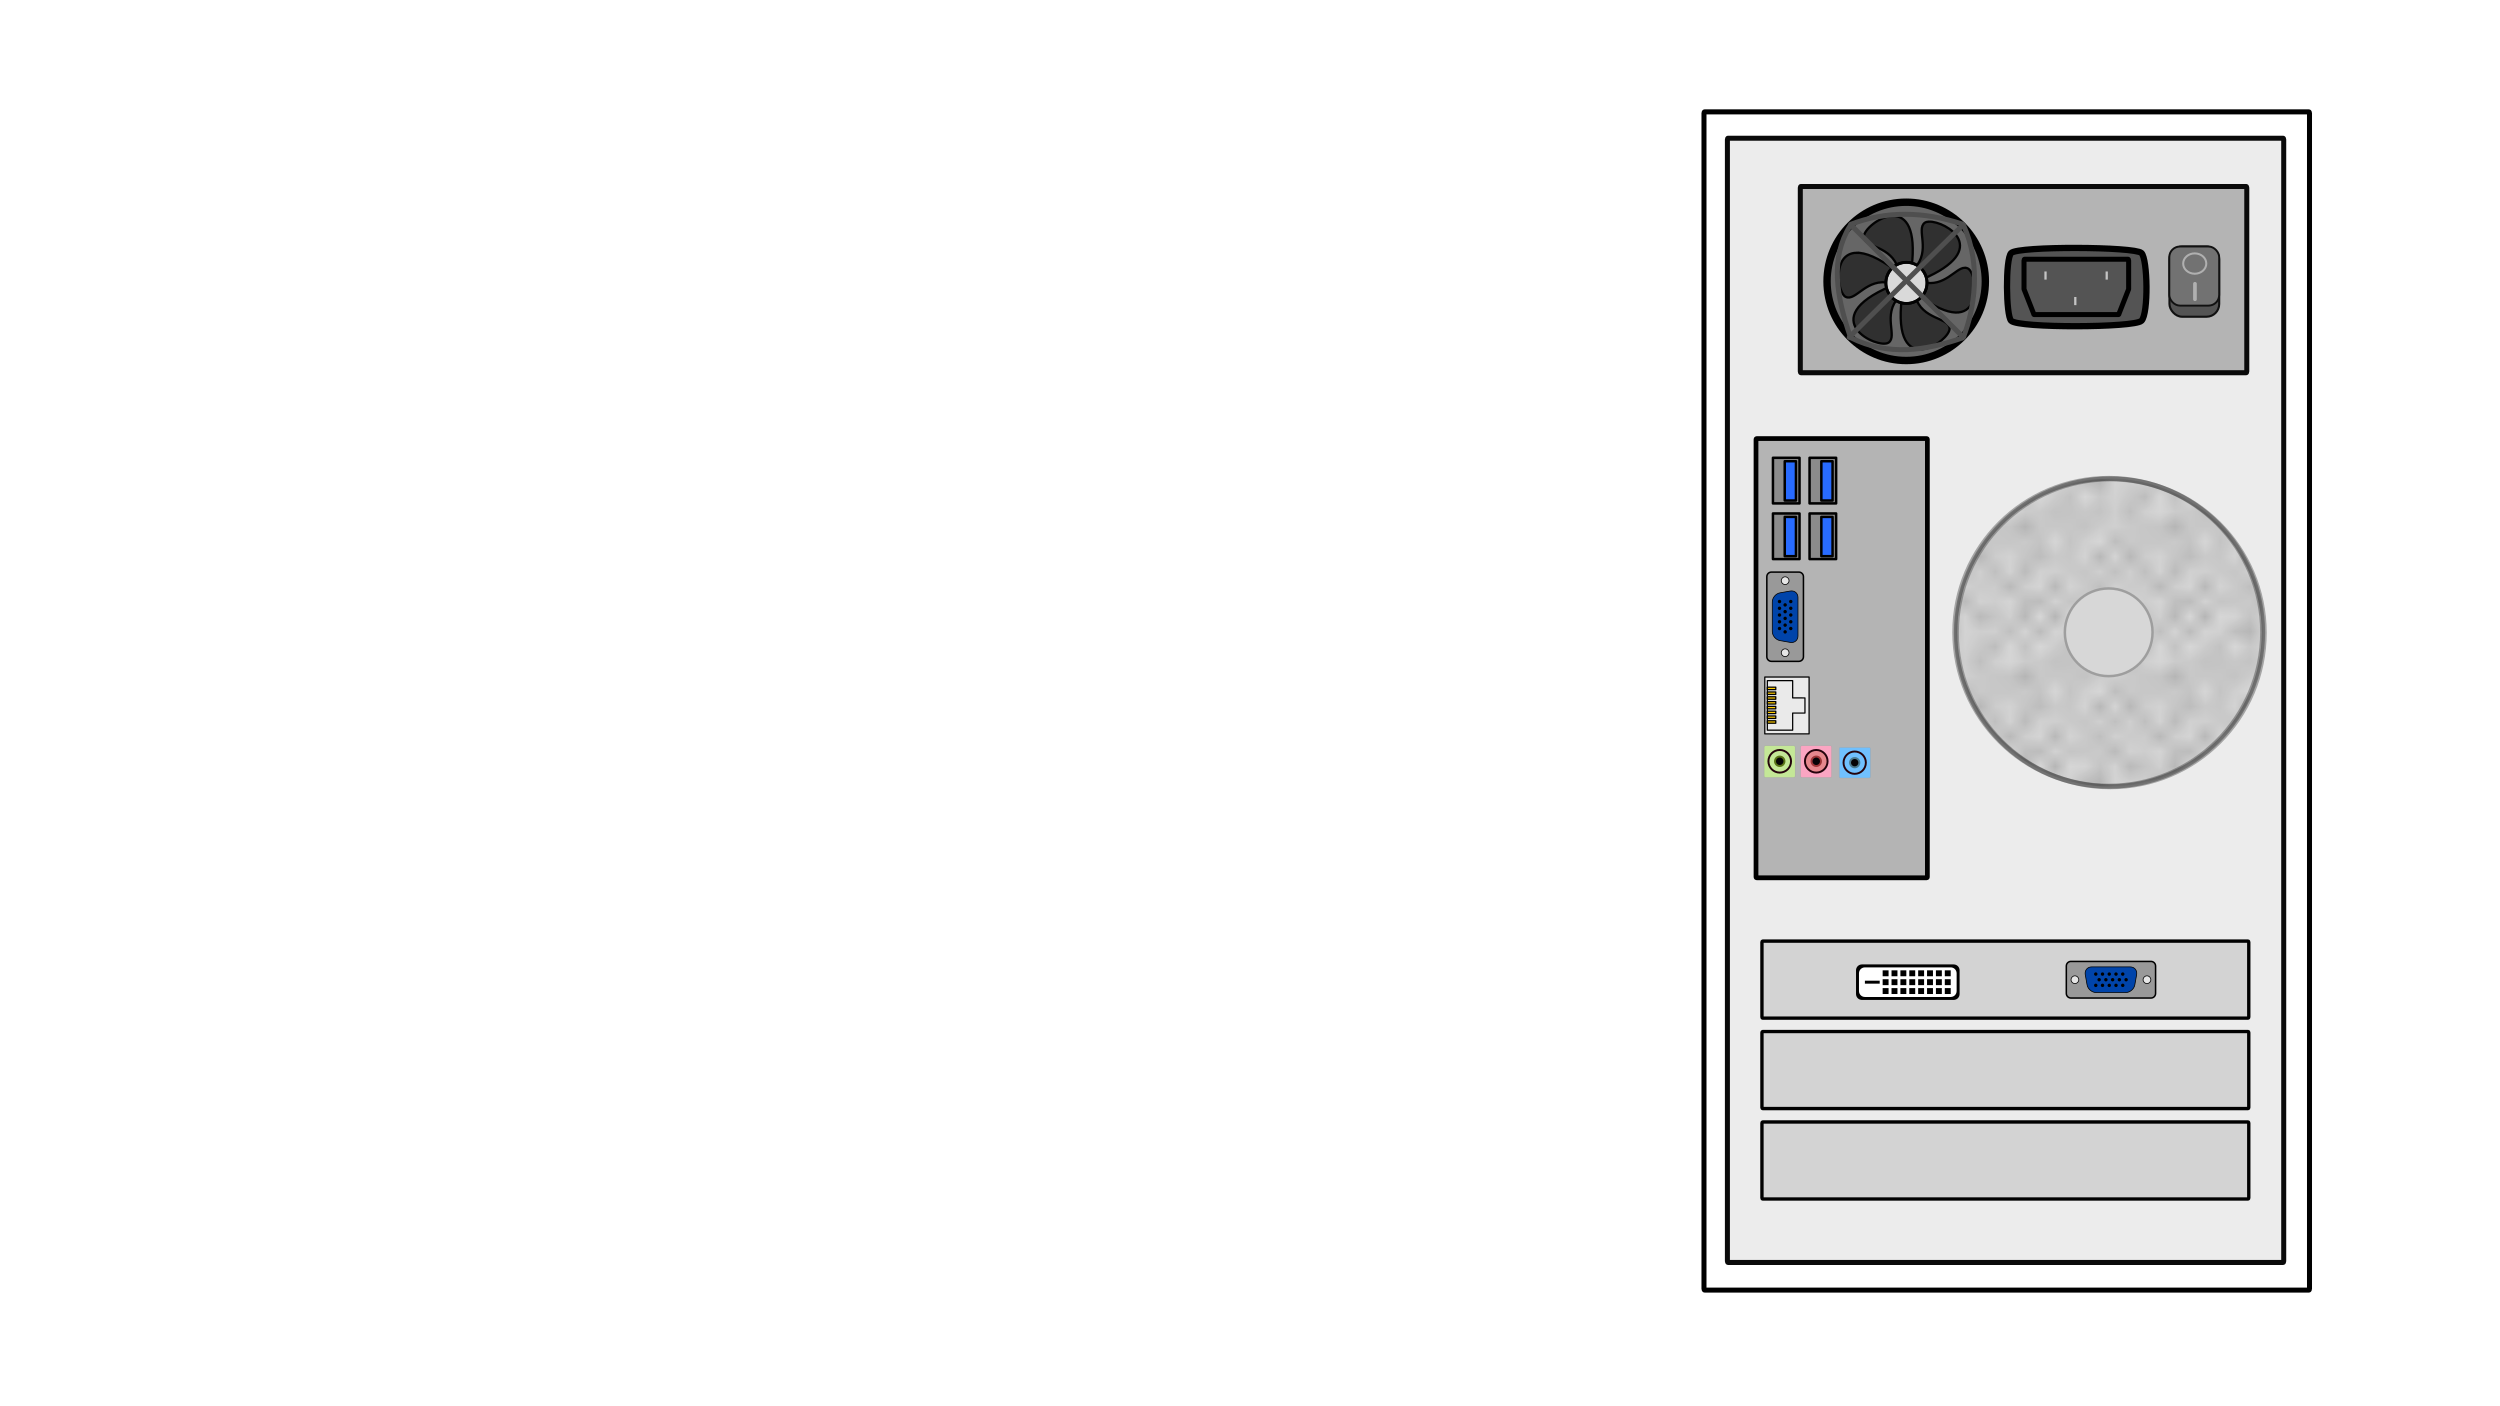 <?xml version="1.0" encoding="UTF-8" standalone="no"?>
<svg
   xmlns:dc="http://purl.org/dc/elements/1.1/"
   xmlns:cc="http://creativecommons.org/ns#"
   xmlns:rdf="http://www.w3.org/1999/02/22-rdf-syntax-ns#"
   xmlns:svg="http://www.w3.org/2000/svg"
   xmlns="http://www.w3.org/2000/svg"
   xmlns:xlink="http://www.w3.org/1999/xlink"
   xmlns:sodipodi="http://sodipodi.sourceforge.net/DTD/sodipodi-0.dtd"
   xmlns:inkscape="http://www.inkscape.org/namespaces/inkscape"
   inkscape:export-ydpi="120"
   inkscape:export-xdpi="120"
   inkscape:export-filename="/home/osa413/Изображения/pc_back/ppcc.png"
   width="1280"
   height="720"
   viewBox="0 0 338.667 190.5"
   version="1.1"
   id="svg8"
   inkscape:version="1.0 (6e3e5246a0, 2020-05-07)"
   sodipodi:docname="pc.svg">
  <defs
     id="defs2">
    <pattern
       inkscape:collect="always"
       xlink:href="#Polkadots-large"
       id="pattern10944"
       patternTransform="matrix(2.03,0,0,2.03,204.303,5.373)" />
    <pattern
       inkscape:isstock="true"
       inkscape:stockid="Polka dots, large"
       id="Polkadots-large"
       patternTransform="translate(0,0) scale(10,10)"
       height="10"
       width="10"
       patternUnits="userSpaceOnUse"
       inkscape:collect="always">
      <circle
         id="circle10469"
         r="0.45"
         cy="0.810"
         cx="2.567"
         style="fill:black;stroke:none" />
      <circle
         id="circle10471"
         r="0.45"
         cy="2.33"
         cx="3.048"
         style="fill:black;stroke:none" />
      <circle
         id="circle10473"
         r="0.45"
         cy="2.415"
         cx="4.418"
         style="fill:black;stroke:none" />
      <circle
         id="circle10475"
         r="0.45"
         cy="3.029"
         cx="1.844"
         style="fill:black;stroke:none" />
      <circle
         id="circle10477"
         r="0.45"
         cy="1.363"
         cx="6.08"
         style="fill:black;stroke:none" />
      <circle
         id="circle10479"
         r="0.45"
         cy="4.413"
         cx="5.819"
         style="fill:black;stroke:none" />
      <circle
         id="circle10481"
         r="0.45"
         cy="4.048"
         cx="4.305"
         style="fill:black;stroke:none" />
      <circle
         id="circle10483"
         r="0.45"
         cy="3.045"
         cx="5.541"
         style="fill:black;stroke:none" />
      <circle
         id="circle10485"
         r="0.45"
         cy="5.527"
         cx="4.785"
         style="fill:black;stroke:none" />
      <circle
         id="circle10487"
         r="0.45"
         cy="5.184"
         cx="2.667"
         style="fill:black;stroke:none" />
      <circle
         id="circle10489"
         r="0.45"
         cy="1.448"
         cx="7.965"
         style="fill:black;stroke:none" />
      <circle
         id="circle10491"
         r="0.45"
         cy="5.049"
         cx="7.047"
         style="fill:black;stroke:none" />
      <circle
         id="circle10493"
         r="0.45"
         cy="0.895"
         cx="4.340"
         style="fill:black;stroke:none" />
      <circle
         id="circle10495"
         r="0.45"
         cy="0.340"
         cx="7.125"
         style="fill:black;stroke:none" />
      <circle
         id="circle10497"
         r="0.45"
         cy="1.049"
         cx="9.553"
         style="fill:black;stroke:none" />
      <circle
         id="circle10499"
         r="0.45"
         cy="2.689"
         cx="7.006"
         style="fill:black;stroke:none" />
      <circle
         id="circle10501"
         r="0.45"
         cy="2.689"
         cx="8.909"
         style="fill:black;stroke:none" />
      <circle
         id="circle10503"
         r="0.45"
         cy="4.407"
         cx="9.315"
         style="fill:black;stroke:none" />
      <circle
         id="circle10505"
         r="0.45"
         cy="3.870"
         cx="7.820"
         style="fill:black;stroke:none" />
      <circle
         id="circle10507"
         r="0.45"
         cy="5.948"
         cx="8.270"
         style="fill:black;stroke:none" />
      <circle
         id="circle10509"
         r="0.45"
         cy="7.428"
         cx="7.973"
         style="fill:black;stroke:none" />
      <circle
         id="circle10511"
         r="0.45"
         cy="8.072"
         cx="9.342"
         style="fill:black;stroke:none" />
      <circle
         id="circle10513"
         r="0.45"
         cy="9.315"
         cx="8.206"
         style="fill:black;stroke:none" />
      <circle
         id="circle10515"
         r="0.45"
         cy="9.475"
         cx="9.682"
         style="fill:black;stroke:none" />
      <circle
         id="circle10517"
         r="0.45"
         cy="6.186"
         cx="9.688"
         style="fill:black;stroke:none" />
      <circle
         id="circle10519"
         r="0.45"
         cy="6.296"
         cx="3.379"
         style="fill:black;stroke:none" />
      <circle
         id="circle10521"
         r="0.45"
         cy="8.204"
         cx="2.871"
         style="fill:black;stroke:none" />
      <circle
         id="circle10523"
         r="0.45"
         cy="8.719"
         cx="4.59"
         style="fill:black;stroke:none" />
      <circle
         id="circle10525"
         r="0.45"
         cy="9.671"
         cx="3.181"
         style="fill:black;stroke:none" />
      <circle
         id="circle10527"
         r="0.45"
         cy="7.315"
         cx="5.734"
         style="fill:black;stroke:none" />
      <circle
         id="circle10529"
         r="0.45"
         cy="6.513"
         cx="6.707"
         style="fill:black;stroke:none" />
      <circle
         id="circle10531"
         r="0.45"
         cy="9.670"
         cx="5.730"
         style="fill:black;stroke:none" />
      <circle
         id="circle10533"
         r="0.45"
         cy="8.373"
         cx="6.535"
         style="fill:black;stroke:none" />
      <circle
         id="circle10535"
         r="0.45"
         cy="7.154"
         cx="4.37"
         style="fill:black;stroke:none" />
      <circle
         id="circle10537"
         r="0.45"
         cy="7.25"
         cx="0.622"
         style="fill:black;stroke:none" />
      <circle
         id="circle10539"
         r="0.45"
         cy="5.679"
         cx="0.831"
         style="fill:black;stroke:none" />
      <circle
         id="circle10541"
         r="0.45"
         cy="8.519"
         cx="1.257"
         style="fill:black;stroke:none" />
      <circle
         id="circle10543"
         r="0.45"
         cy="6.877"
         cx="1.989"
         style="fill:black;stroke:none" />
      <circle
         id="circle10545"
         r="0.45"
         cy="3.181"
         cx="0.374"
         style="fill:black;stroke:none" />
      <circle
         id="circle10547"
         r="0.45"
         cy="1.664"
         cx="1.166"
         style="fill:black;stroke:none" />
      <circle
         id="circle10549"
         r="0.45"
         cy="0.093"
         cx="1.151"
         style="fill:black;stroke:none" />
      <circle
         id="circle10551"
         r="0.45"
         cy="10.093"
         cx="1.151"
         style="fill:black;stroke:none" />
      <circle
         id="circle10553"
         r="0.45"
         cy="4.451"
         cx="1.302"
         style="fill:black;stroke:none" />
      <circle
         id="circle10555"
         r="0.45"
         cy="3.763"
         cx="3.047"
         style="fill:black;stroke:none" />
    </pattern>
  </defs>
  <sodipodi:namedview
     units="px"
     id="base"
     pagecolor="#ffffff"
     bordercolor="#666666"
     borderopacity="1.0"
     inkscape:pageopacity="0.0"
     inkscape:pageshadow="2"
     inkscape:zoom="0.4"
     inkscape:cx="646.99225"
     inkscape:cy="396.78379"
     inkscape:document-units="mm"
     inkscape:current-layer="layer7"
     inkscape:document-rotation="0"
     showgrid="false"
     inkscape:window-width="1294"
     inkscape:window-height="704"
     inkscape:window-x="72"
     inkscape:window-y="27"
     inkscape:window-maximized="1" />
  <g
     style="display:inline"
     inkscape:label="Computer"
     id="layer7"
     inkscape:groupmode="layer">
    <g
       inkscape:label="Main_part"
       inkscape:groupmode="layer"
       id="layer1"
       style="display:inline">
      <rect
         style="fill:#ffffff;fill-opacity:1;fill-rule:evenodd;stroke:#000000;stroke-width:0.68;stroke-linecap:square;stroke-linejoin:round;stroke-miterlimit:4;stroke-dasharray:none;paint-order:stroke fill markers"
         id="rect10"
         width="82.027"
         height="159.611"
         x="230.833"
         y="15.153"
         rx="0.086"
         ry="0.173" />
      <rect
         ry="0.173"
         rx="0.086"
         y="18.724"
         x="234.006"
         height="152.297"
         width="75.362"
         id="rect856"
         style="fill:#ececec;fill-opacity:1;fill-rule:evenodd;stroke:#0a0a0a;stroke-width:0.68;stroke-linecap:square;stroke-linejoin:round;stroke-miterlimit:4;stroke-dasharray:none;stroke-opacity:1;paint-order:stroke fill markers" />
    </g>
    <g
       style="display:inline"
       inkscape:groupmode="layer"
       id="layer4"
       inkscape:label="GPU">
      <rect
         style="fill:#d3d3d3;fill-opacity:1;fill-rule:evenodd;stroke:#000000;stroke-width:0.455;stroke-linecap:butt;stroke-linejoin:round;stroke-miterlimit:4;stroke-dasharray:none;stroke-opacity:1;paint-order:stroke fill markers"
         id="rect990"
         width="65.948"
         height="10.436"
         x="238.686"
         y="127.488"
         rx="0.086"
         ry="0.138" />
      <rect
         ry="0.138"
         rx="0.086"
         y="139.739"
         x="238.686"
         height="10.436"
         width="65.948"
         id="rect8489"
         style="fill:#d3d3d3;fill-opacity:1;fill-rule:evenodd;stroke:#000000;stroke-width:0.455;stroke-linecap:butt;stroke-linejoin:round;stroke-miterlimit:4;stroke-dasharray:none;stroke-opacity:1;paint-order:stroke fill markers" />
      <rect
         style="fill:#d3d3d3;fill-opacity:1;fill-rule:evenodd;stroke:#000000;stroke-width:0.455;stroke-linecap:butt;stroke-linejoin:round;stroke-miterlimit:4;stroke-dasharray:none;stroke-opacity:1;paint-order:stroke fill markers"
         id="rect8491"
         width="65.948"
         height="10.436"
         x="238.686"
         y="151.989"
         rx="0.086"
         ry="0.138" />
      <g
         style="opacity:1;stop-opacity:1"
         id="g7908"
         transform="matrix(-0.061,0,0,-0.061,284.945,189.756)">
        <path
           id="rect4241"
           sodipodi:nodetypes="sssssssss"
           style="color:#000000;opacity:1;fill:#000000;fill-opacity:1;fill-rule:evenodd;stop-opacity:1"
           inkscape:connector-curvature="0"
           d="M 332.569,890.14 H 536.297 c 7.282,0 13.144,5.862 13.144,13.144 v 52.575 c 0,7.282 -5.862,13.144 -13.144,13.144 H 332.569 c -7.282,0 -13.144,-5.862 -13.144,-13.144 v -52.575 c 0,-7.282 5.862,-13.144 13.144,-13.144 z" />
        <path
           id="rect4243"
           sodipodi:nodetypes="sssssssss"
           style="color:#000000;opacity:1;fill:#ffffff;fill-rule:evenodd;stop-opacity:1"
           inkscape:connector-curvature="0"
           d="m 339.141,896.712 h 190.584 c 7.282,0 13.144,5.862 13.144,13.144 v 39.431 c 0,7.282 -5.862,13.144 -13.144,13.144 H 339.141 c -7.282,0 -13.144,-5.862 -13.144,-13.144 v -39.431 c 0,-7.282 5.862,-13.144 13.144,-13.144 z" />
        <path
           id="rect4253"
           style="color:#000000;opacity:1;fill:#000000;fill-opacity:1;fill-rule:evenodd;stop-opacity:1"
           d="m 339.141,903.283 h 13.144 v 13.144 h -13.144 z"
           inkscape:connector-curvature="0" />
        <path
           id="rect4255"
           style="color:#000000;opacity:1;fill:#000000;fill-opacity:1;fill-rule:evenodd;stop-opacity:1"
           d="m 339.141,922.999 h 13.144 v 13.144 h -13.144 z"
           inkscape:connector-curvature="0" />
        <path
           id="rect4257"
           style="color:#000000;opacity:1;fill:#000000;fill-opacity:1;fill-rule:evenodd;stop-opacity:1"
           d="m 339.141,942.715 h 13.144 v 13.144 h -13.144 z"
           inkscape:connector-curvature="0" />
        <path
           id="rect4259"
           style="color:#000000;opacity:1;fill:#000000;fill-opacity:1;fill-rule:evenodd;stop-opacity:1"
           d="m 358.857,903.283 h 13.144 v 13.144 h -13.144 z"
           inkscape:connector-curvature="0" />
        <path
           id="rect4261"
           style="color:#000000;opacity:1;fill:#000000;fill-opacity:1;fill-rule:evenodd;stop-opacity:1"
           d="m 358.857,922.999 h 13.144 v 13.144 h -13.144 z"
           inkscape:connector-curvature="0" />
        <path
           id="rect4263"
           style="color:#000000;opacity:1;fill:#000000;fill-opacity:1;fill-rule:evenodd;stop-opacity:1"
           d="m 358.857,942.715 h 13.144 v 13.144 h -13.144 z"
           inkscape:connector-curvature="0" />
        <path
           id="rect4265"
           style="color:#000000;opacity:1;fill:#000000;fill-opacity:1;fill-rule:evenodd;stop-opacity:1"
           d="m 378.572,903.283 h 13.144 v 13.144 h -13.144 z"
           inkscape:connector-curvature="0" />
        <path
           id="rect4267"
           style="color:#000000;opacity:1;fill:#000000;fill-opacity:1;fill-rule:evenodd;stop-opacity:1"
           d="m 378.572,922.999 h 13.144 v 13.144 h -13.144 z"
           inkscape:connector-curvature="0" />
        <path
           id="rect4269"
           style="color:#000000;opacity:1;fill:#000000;fill-opacity:1;fill-rule:evenodd;stop-opacity:1"
           d="m 378.572,942.715 h 13.144 v 13.144 h -13.144 z"
           inkscape:connector-curvature="0" />
        <path
           id="rect4271"
           style="color:#000000;opacity:1;fill:#000000;fill-opacity:1;fill-rule:evenodd;stop-opacity:1"
           d="m 398.288,903.283 h 13.144 v 13.144 h -13.144 z"
           inkscape:connector-curvature="0" />
        <path
           id="rect4273"
           style="color:#000000;opacity:1;fill:#000000;fill-opacity:1;fill-rule:evenodd;stop-opacity:1"
           d="m 398.288,922.999 h 13.144 v 13.144 h -13.144 z"
           inkscape:connector-curvature="0" />
        <path
           id="rect4275"
           style="color:#000000;opacity:1;fill:#000000;fill-opacity:1;fill-rule:evenodd;stop-opacity:1"
           d="m 398.288,942.715 h 13.144 v 13.144 h -13.144 z"
           inkscape:connector-curvature="0" />
        <path
           id="rect4277"
           style="color:#000000;opacity:1;fill:#000000;fill-opacity:1;fill-rule:evenodd;stop-opacity:1"
           d="m 418.004,903.283 h 13.144 v 13.144 h -13.144 z"
           inkscape:connector-curvature="0" />
        <path
           id="rect4279"
           style="color:#000000;opacity:1;fill:#000000;fill-opacity:1;fill-rule:evenodd;stop-opacity:1"
           d="M 418.004,922.999 H 431.147 V 936.143 H 418.004 Z"
           inkscape:connector-curvature="0" />
        <path
           id="rect4281"
           style="color:#000000;opacity:1;fill:#000000;fill-opacity:1;fill-rule:evenodd;stop-opacity:1"
           d="m 418.004,942.715 h 13.144 v 13.144 h -13.144 z"
           inkscape:connector-curvature="0" />
        <path
           id="rect4283"
           style="color:#000000;opacity:1;fill:#000000;fill-opacity:1;fill-rule:evenodd;stop-opacity:1"
           d="m 437.719,903.283 h 13.144 v 13.144 h -13.144 z"
           inkscape:connector-curvature="0" />
        <path
           id="rect4285"
           style="color:#000000;opacity:1;fill:#000000;fill-opacity:1;fill-rule:evenodd;stop-opacity:1"
           d="m 437.719,922.999 h 13.144 v 13.144 h -13.144 z"
           inkscape:connector-curvature="0" />
        <path
           id="rect4287"
           style="color:#000000;opacity:1;fill:#000000;fill-opacity:1;fill-rule:evenodd;stop-opacity:1"
           d="m 437.719,942.715 h 13.144 v 13.144 h -13.144 z"
           inkscape:connector-curvature="0" />
        <path
           id="rect4289"
           style="color:#000000;opacity:1;fill:#000000;fill-opacity:1;fill-rule:evenodd;stop-opacity:1"
           d="m 457.435,903.283 h 13.144 v 13.144 h -13.144 z"
           inkscape:connector-curvature="0" />
        <path
           id="rect4291"
           style="color:#000000;opacity:1;fill:#000000;fill-opacity:1;fill-rule:evenodd;stop-opacity:1"
           d="m 457.435,922.999 h 13.144 v 13.144 h -13.144 z"
           inkscape:connector-curvature="0" />
        <path
           id="rect4293"
           style="color:#000000;opacity:1;fill:#000000;fill-opacity:1;fill-rule:evenodd;stop-opacity:1"
           d="m 457.435,942.715 h 13.144 v 13.144 h -13.144 z"
           inkscape:connector-curvature="0" />
        <path
           id="rect4295"
           style="color:#000000;opacity:1;fill:#000000;fill-opacity:1;fill-rule:evenodd;stop-opacity:1"
           d="m 477.15,903.283 h 13.144 v 13.144 h -13.144 z"
           inkscape:connector-curvature="0" />
        <path
           id="rect4297"
           style="color:#000000;opacity:1;fill:#000000;fill-opacity:1;fill-rule:evenodd;stop-opacity:1"
           d="m 477.15,922.999 h 13.144 v 13.144 h -13.144 z"
           inkscape:connector-curvature="0" />
        <path
           id="rect4299"
           style="color:#000000;opacity:1;fill:#000000;fill-opacity:1;fill-rule:evenodd;stop-opacity:1"
           d="m 477.15,942.715 h 13.144 v 13.144 h -13.144 z"
           inkscape:connector-curvature="0" />
        <path
           id="rect4458"
           style="color:#000000;opacity:1;fill:#000000;fill-opacity:1;fill-rule:evenodd;stop-opacity:1"
           d="m 496.866,926.285 h 32.859 v 6.572 h -32.859 z"
           inkscape:connector-curvature="0" />
      </g>
      <g
         style="display:inline;opacity:1;stop-opacity:1"
         transform="matrix(0.104,0,0,0.104,254.367,103.42)"
         id="g4746-9">
        <path
           inkscape:connector-curvature="0"
           fill="#999999"
           stroke-width="2"
           stroke="#000000"
           d="m 361.95,299.58 c 0,3.315 -2.69,6.003 -6.005,6.003 h -104.26 c -3.319,0 -6.005,-2.688 -6.005,-6.003 v -35.695 c 0,-3.317 2.686,-6.005 6.005,-6.005 h 104.26 c 3.315,0 6.005,2.688 6.005,6.005 z"
           id="path4424-3" />
        <path
           inkscape:connector-curvature="0"
           fill="#0044aa"
           stroke-width="1.001"
           stroke="#000000"
           d="m 278.79,265.02 c -5.613,0 -9.408,4.522 -8.432,10.051 l 2.356,13.319 c 0.979,5.529 6.372,10.055 11.985,10.055 h 38.223 c 5.612,0 11.004,-4.525 11.985,-10.055 l 2.357,-13.319 c 0.975,-5.529 -2.816,-10.051 -8.433,-10.051 h -50.041 z"
           id="path4426-6" />
        <path
           inkscape:connector-curvature="0"
           fill="#e6e6e6"
           stroke-width="1.001"
           stroke="#000000"
           d="m 256.88,276.67 c 2.794,0 5.059,2.265 5.059,5.059 0,2.791 -2.265,5.057 -5.059,5.057 -2.794,0 -5.058,-2.267 -5.058,-5.057 -3.9e-4,-2.794 2.264,-5.059 5.058,-5.059 z"
           id="path4430-0" />
        <path
           inkscape:connector-curvature="0"
           fill="#e6e6e6"
           stroke-width="1.001"
           stroke="#000000"
           d="m 350.73,276.67 c 2.793,0 5.058,2.265 5.058,5.059 0,2.791 -2.265,5.057 -5.058,5.057 -2.792,0 -5.057,-2.267 -5.057,-5.057 0,-2.794 2.265,-5.059 5.057,-5.059 z"
           id="path4432-6" />
        <path
           inkscape:connector-curvature="0"
           d="m 319.18,272.15 c -1.238,0 -2.243,1.004 -2.243,2.241 0,1.238 1.005,2.242 2.243,2.242 1.238,0 2.24,-1.005 2.24,-2.242 0,-1.237 -1.002,-2.241 -2.24,-2.241 z"
           id="path4436-2" />
        <path
           inkscape:connector-curvature="0"
           d="m 310.39,272.15 c -1.238,0 -2.241,1.004 -2.241,2.241 0,1.238 1.003,2.242 2.241,2.242 1.24,0 2.244,-1.005 2.244,-2.242 0,-1.237 -1.004,-2.241 -2.244,-2.241 z"
           id="path4438-6" />
        <path
           inkscape:connector-curvature="0"
           d="m 301.61,272.15 c -1.238,0 -2.244,1.003 -2.244,2.24 0,1.238 1.006,2.241 2.244,2.241 1.235,0 2.24,-1.003 2.24,-2.241 0,-1.237 -1.004,-2.24 -2.24,-2.24 z"
           id="path4440-1" />
        <path
           inkscape:connector-curvature="0"
           d="m 292.83,272.15 c -1.238,0 -2.239,1.004 -2.239,2.241 0,1.238 1.001,2.242 2.239,2.242 1.238,0 2.243,-1.005 2.243,-2.242 0,-1.237 -1.004,-2.241 -2.243,-2.241 z"
           id="path4442-8" />
        <path
           inkscape:connector-curvature="0"
           d="m 284.04,272.15 c -1.239,0 -2.241,1.004 -2.241,2.241 0,1.238 1.002,2.242 2.241,2.242 1.24,0 2.242,-1.005 2.242,-2.242 0,-1.237 -1.002,-2.241 -2.242,-2.241 z"
           id="path4444-7" />
        <path
           inkscape:connector-curvature="0"
           d="m 314.79,279.49 c -1.236,0 -2.24,1.004 -2.24,2.243 0,1.236 1.003,2.24 2.24,2.24 1.238,0 2.245,-1.004 2.245,-2.24 0,-1.238 -1.006,-2.243 -2.245,-2.243 z"
           id="path4446-9" />
        <path
           inkscape:connector-curvature="0"
           d="m 306,279.49 c -1.238,0 -2.242,1.004 -2.242,2.242 0,1.235 1.004,2.239 2.242,2.239 1.235,0 2.238,-1.003 2.238,-2.239 0,-1.238 -1.003,-2.242 -2.238,-2.242 z"
           id="path4448-2" />
        <path
           inkscape:connector-curvature="0"
           d="m 323.57,279.49 c 1.238,0 2.242,1.003 2.242,2.241 0,1.236 -1.004,2.237 -2.242,2.237 -1.236,0 -2.24,-1.001 -2.24,-2.237 0,-1.238 1.003,-2.241 2.24,-2.241 z"
           id="path4450-0" />
        <path
           inkscape:connector-curvature="0"
           d="m 297.22,279.49 c -1.235,0 -2.241,1.004 -2.241,2.243 0,1.236 1.006,2.24 2.241,2.24 1.237,0 2.242,-1.004 2.242,-2.24 -3.8e-4,-1.238 -1.005,-2.243 -2.242,-2.243 z"
           id="path4452-2" />
        <path
           inkscape:connector-curvature="0"
           d="m 288.44,279.49 c -1.238,0 -2.243,1.004 -2.243,2.243 0,1.236 1.005,2.24 2.243,2.24 1.238,0 2.244,-1.004 2.244,-2.24 0,-1.238 -1.006,-2.243 -2.244,-2.243 z"
           id="path4454-3" />
        <path
           inkscape:connector-curvature="0"
           d="m 319.18,291.31 c -1.238,0 -2.243,-1.004 -2.243,-2.243 0,-1.236 1.005,-2.241 2.243,-2.241 1.238,0 2.24,1.005 2.24,2.241 0,1.238 -1.002,2.243 -2.24,2.243 z"
           id="path4456-7" />
        <path
           inkscape:connector-curvature="0"
           d="m 310.39,291.31 c -1.238,0 -2.241,-1.004 -2.241,-2.243 0,-1.236 1.003,-2.241 2.241,-2.241 1.24,0 2.244,1.005 2.244,2.241 0,1.238 -1.004,2.243 -2.244,2.243 z"
           id="path4458-5" />
        <path
           inkscape:connector-curvature="0"
           d="m 301.61,291.31 c -1.238,0 -2.244,-1.004 -2.244,-2.242 0,-1.236 1.006,-2.241 2.244,-2.241 1.235,0 2.24,1.005 2.24,2.241 0,1.238 -1.004,2.242 -2.24,2.242 z"
           id="path4460-9" />
        <path
           inkscape:connector-curvature="0"
           d="m 292.83,291.31 c -1.238,0 -2.239,-1.004 -2.239,-2.243 0,-1.236 1.001,-2.241 2.239,-2.241 1.238,0 2.243,1.005 2.243,2.241 0,1.238 -1.004,2.243 -2.243,2.243 z"
           id="path4462-2" />
        <path
           inkscape:connector-curvature="0"
           d="m 284.04,291.31 c -1.239,0 -2.241,-1.004 -2.241,-2.243 0,-1.236 1.002,-2.241 2.241,-2.241 1.24,0 2.242,1.005 2.242,2.241 0,1.238 -1.002,2.243 -2.242,2.243 z"
           id="path4464-2" />
      </g>
    </g>
    <g
       inkscape:groupmode="layer"
       id="layer6"
       inkscape:label="Motherboard"
       style="display:inline">
      <path
         id="rect987"
         style="display:inline;opacity:1;fill:#b4b4b4;fill-opacity:1;fill-rule:evenodd;stroke:#000000;stroke-width:0.642;stroke-linecap:butt;stroke-linejoin:round;stroke-miterlimit:4;stroke-dasharray:none;stroke-opacity:1;paint-order:stroke fill markers;stop-opacity:1"
         d="m 237.967,59.413 h 23.041 c 0.048,0 0.086,0.039 0.086,0.086 v 59.327 c 0,0.048 -0.038,0.086 -0.086,0.086 h -23.041 c -0.048,0 -0.086,-0.038 -0.086,-0.086 V 59.499 c 0,-0.048 0.038,-0.086 0.086,-0.086 z"
         inkscape:connector-curvature="0"
         sodipodi:nodetypes="sssssssss" />
      <g
         id="g10999"
         inkscape:export-filename="/home/osa413/Изображения/project/rj45.png"
         inkscape:export-xdpi="96"
         inkscape:export-ydpi="96"
         style="display:inline;opacity:1;stroke-width:16.985;stroke-miterlimit:4;stroke-dasharray:none;stop-opacity:1"
         transform="matrix(0,0.01,-0.01,0,245.791,91.565)">
        <rect
           y="72"
           x="15"
           height="600"
           width="770"
           id="rect1216"
           style="fill:#eaeaea;fill-opacity:1;stroke:#000000;stroke-width:16.985;stroke-linecap:round;stroke-linejoin:round;stroke-miterlimit:4;stroke-dasharray:none;stroke-opacity:1;paint-order:stroke markers fill" />
        <g
           transform="rotate(180,399.5,382.729)"
           id="g1178"
           style="stroke-width:16.985;stroke-miterlimit:4;stroke-dasharray:none">
          <path
             id="rect74"
             style="display:inline;fill:#ffffff;fill-opacity:0;stroke:#000000;stroke-width:16.985;stroke-linecap:round;stroke-linejoin:round;stroke-miterlimit:4;stroke-dasharray:none;stroke-opacity:1;paint-order:stroke markers fill"
             d="m 64,128 v 343 h 231.941 v 166.457 h 205.004 V 471 H 735 V 128 Z"
             inkscape:connector-curvature="0" />
          <rect
             style="fill:#ffcc00;fill-opacity:1;stroke:#000000;stroke-width:16.985;stroke-linecap:round;stroke-linejoin:round;stroke-miterlimit:4;stroke-dasharray:none;stroke-opacity:1;paint-order:stroke markers fill"
             id="rect1098"
             width="33.796"
             height="114.287"
             x="158"
             y="128" />
          <rect
             y="128"
             x="223"
             height="114.287"
             width="33.796"
             id="rect1098-3"
             style="display:inline;opacity:1;fill:#ffcc00;fill-opacity:1;stroke:#000000;stroke-width:16.985;stroke-linecap:round;stroke-linejoin:round;stroke-miterlimit:4;stroke-dasharray:none;stroke-opacity:1;paint-order:stroke markers fill" />
          <rect
             style="display:inline;opacity:1;fill:#ffcc00;fill-opacity:1;stroke:#000000;stroke-width:16.985;stroke-linecap:round;stroke-linejoin:round;stroke-miterlimit:4;stroke-dasharray:none;stroke-opacity:1;paint-order:stroke markers fill"
             id="rect1098-3-6"
             width="33.796"
             height="114.287"
             x="613"
             y="128" />
          <rect
             y="128"
             x="548"
             height="114.287"
             width="33.796"
             id="rect1098-3-6-7"
             style="display:inline;opacity:1;fill:#ffcc00;fill-opacity:1;stroke:#000000;stroke-width:16.985;stroke-linecap:round;stroke-linejoin:round;stroke-miterlimit:4;stroke-dasharray:none;stroke-opacity:1;paint-order:stroke markers fill" />
          <rect
             y="128"
             x="483"
             height="114.287"
             width="33.796"
             id="rect1098-3-6-5"
             style="display:inline;opacity:1;fill:#ffcc00;fill-opacity:1;stroke:#000000;stroke-width:16.985;stroke-linecap:round;stroke-linejoin:round;stroke-miterlimit:4;stroke-dasharray:none;stroke-opacity:1;paint-order:stroke markers fill" />
          <rect
             y="128"
             x="353"
             height="114.287"
             width="33.796"
             id="rect1098-3-6-3"
             style="display:inline;opacity:1;fill:#ffcc00;fill-opacity:1;stroke:#000000;stroke-width:16.985;stroke-linecap:round;stroke-linejoin:round;stroke-miterlimit:4;stroke-dasharray:none;stroke-opacity:1;paint-order:stroke markers fill" />
          <rect
             y="128"
             x="288"
             height="114.287"
             width="33.796"
             id="rect1098-3-6-56"
             style="display:inline;opacity:1;fill:#ffcc00;fill-opacity:1;stroke:#000000;stroke-width:16.985;stroke-linecap:round;stroke-linejoin:round;stroke-miterlimit:4;stroke-dasharray:none;stroke-opacity:1;paint-order:stroke markers fill" />
          <rect
             y="128"
             x="418"
             height="114.287"
             width="33.796"
             id="rect1098-3-6-2"
             style="display:inline;opacity:1;fill:#ffcc00;fill-opacity:1;stroke:#000000;stroke-width:16.985;stroke-linecap:round;stroke-linejoin:round;stroke-miterlimit:4;stroke-dasharray:none;stroke-opacity:1;paint-order:stroke markers fill" />
        </g>
      </g>
      <g
         id="g4746"
         transform="matrix(0,0.104,-0.104,0,271.127,51.948)"
         style="opacity:1;stop-opacity:1">
        <path
           id="path4424"
           d="m 361.95,299.58 c 0,3.315 -2.69,6.003 -6.005,6.003 h -104.26 c -3.319,0 -6.005,-2.688 -6.005,-6.003 v -35.695 c 0,-3.317 2.686,-6.005 6.005,-6.005 h 104.26 c 3.315,0 6.005,2.688 6.005,6.005 z"
           stroke="#000000"
           stroke-width="2"
           fill="#999999"
           inkscape:connector-curvature="0" />
        <path
           id="path4426"
           d="m 278.79,265.02 c -5.613,0 -9.408,4.522 -8.432,10.051 l 2.356,13.319 c 0.979,5.529 6.372,10.055 11.985,10.055 h 38.223 c 5.612,0 11.004,-4.525 11.985,-10.055 l 2.357,-13.319 c 0.975,-5.529 -2.816,-10.051 -8.433,-10.051 h -50.041 z"
           stroke="#000000"
           stroke-width="1.001"
           fill="#0044aa"
           inkscape:connector-curvature="0" />
        <path
           id="path4430"
           d="m 256.88,276.67 c 2.794,0 5.059,2.265 5.059,5.059 0,2.791 -2.265,5.057 -5.059,5.057 -2.794,0 -5.058,-2.267 -5.058,-5.057 -3.9e-4,-2.794 2.264,-5.059 5.058,-5.059 z"
           stroke="#000000"
           stroke-width="1.001"
           fill="#e6e6e6"
           inkscape:connector-curvature="0" />
        <path
           id="path4432"
           d="m 350.73,276.67 c 2.793,0 5.058,2.265 5.058,5.059 0,2.791 -2.265,5.057 -5.058,5.057 -2.792,0 -5.057,-2.267 -5.057,-5.057 0,-2.794 2.265,-5.059 5.057,-5.059 z"
           stroke="#000000"
           stroke-width="1.001"
           fill="#e6e6e6"
           inkscape:connector-curvature="0" />
        <path
           id="path4436"
           d="m 319.18,272.15 c -1.238,0 -2.243,1.004 -2.243,2.241 0,1.238 1.005,2.242 2.243,2.242 1.238,0 2.24,-1.005 2.24,-2.242 0,-1.237 -1.002,-2.241 -2.24,-2.241 z"
           inkscape:connector-curvature="0" />
        <path
           id="path4438"
           d="m 310.39,272.15 c -1.238,0 -2.241,1.004 -2.241,2.241 0,1.238 1.003,2.242 2.241,2.242 1.24,0 2.244,-1.005 2.244,-2.242 0,-1.237 -1.004,-2.241 -2.244,-2.241 z"
           inkscape:connector-curvature="0" />
        <path
           id="path4440"
           d="m 301.61,272.15 c -1.238,0 -2.244,1.003 -2.244,2.24 0,1.238 1.006,2.241 2.244,2.241 1.235,0 2.24,-1.003 2.24,-2.241 0,-1.237 -1.004,-2.24 -2.24,-2.24 z"
           inkscape:connector-curvature="0" />
        <path
           id="path4442"
           d="m 292.83,272.15 c -1.238,0 -2.239,1.004 -2.239,2.241 0,1.238 1.001,2.242 2.239,2.242 1.238,0 2.243,-1.005 2.243,-2.242 0,-1.237 -1.004,-2.241 -2.243,-2.241 z"
           inkscape:connector-curvature="0" />
        <path
           id="path4444"
           d="m 284.04,272.15 c -1.239,0 -2.241,1.004 -2.241,2.241 0,1.238 1.002,2.242 2.241,2.242 1.24,0 2.242,-1.005 2.242,-2.242 0,-1.237 -1.002,-2.241 -2.242,-2.241 z"
           inkscape:connector-curvature="0" />
        <path
           id="path4446"
           d="m 314.79,279.49 c -1.236,0 -2.24,1.004 -2.24,2.243 0,1.236 1.003,2.24 2.24,2.24 1.238,0 2.245,-1.004 2.245,-2.24 0,-1.238 -1.006,-2.243 -2.245,-2.243 z"
           inkscape:connector-curvature="0" />
        <path
           id="path4448"
           d="m 306,279.49 c -1.238,0 -2.242,1.004 -2.242,2.242 0,1.235 1.004,2.239 2.242,2.239 1.235,0 2.238,-1.003 2.238,-2.239 0,-1.238 -1.003,-2.242 -2.238,-2.242 z"
           inkscape:connector-curvature="0" />
        <path
           id="path4450"
           d="m 323.57,279.49 c 1.238,0 2.242,1.003 2.242,2.241 0,1.236 -1.004,2.237 -2.242,2.237 -1.236,0 -2.24,-1.001 -2.24,-2.237 0,-1.238 1.003,-2.241 2.24,-2.241 z"
           inkscape:connector-curvature="0" />
        <path
           id="path4452"
           d="m 297.22,279.49 c -1.235,0 -2.241,1.004 -2.241,2.243 0,1.236 1.006,2.24 2.241,2.24 1.237,0 2.242,-1.004 2.242,-2.24 -3.8e-4,-1.238 -1.005,-2.243 -2.242,-2.243 z"
           inkscape:connector-curvature="0" />
        <path
           id="path4454"
           d="m 288.44,279.49 c -1.238,0 -2.243,1.004 -2.243,2.243 0,1.236 1.005,2.24 2.243,2.24 1.238,0 2.244,-1.004 2.244,-2.24 0,-1.238 -1.006,-2.243 -2.244,-2.243 z"
           inkscape:connector-curvature="0" />
        <path
           id="path4456"
           d="m 319.18,291.31 c -1.238,0 -2.243,-1.004 -2.243,-2.243 0,-1.236 1.005,-2.241 2.243,-2.241 1.238,0 2.24,1.005 2.24,2.241 0,1.238 -1.002,2.243 -2.24,2.243 z"
           inkscape:connector-curvature="0" />
        <path
           id="path4458"
           d="m 310.39,291.31 c -1.238,0 -2.241,-1.004 -2.241,-2.243 0,-1.236 1.003,-2.241 2.241,-2.241 1.24,0 2.244,1.005 2.244,2.241 0,1.238 -1.004,2.243 -2.244,2.243 z"
           inkscape:connector-curvature="0" />
        <path
           id="path4460"
           d="m 301.61,291.31 c -1.238,0 -2.244,-1.004 -2.244,-2.242 0,-1.236 1.006,-2.241 2.244,-2.241 1.235,0 2.24,1.005 2.24,2.241 0,1.238 -1.004,2.242 -2.24,2.242 z"
           inkscape:connector-curvature="0" />
        <path
           id="path4462"
           d="m 292.83,291.31 c -1.238,0 -2.239,-1.004 -2.239,-2.243 0,-1.236 1.001,-2.241 2.239,-2.241 1.238,0 2.243,1.005 2.243,2.241 0,1.238 -1.004,2.243 -2.243,2.243 z"
           inkscape:connector-curvature="0" />
        <path
           id="path4464"
           d="m 284.04,291.31 c -1.239,0 -2.241,-1.004 -2.241,-2.243 0,-1.236 1.002,-2.241 2.241,-2.241 1.24,0 2.242,1.005 2.242,2.241 0,1.238 -1.002,2.243 -2.242,2.243 z"
           inkscape:connector-curvature="0" />
      </g>
      <g
         id="g8543"
         transform="matrix(0,0.642,-0.642,0,363.211,-78.114)"
         style="display:inline;opacity:1;stop-opacity:1">
        <rect
           y="178.312"
           x="218.269"
           height="5.607"
           width="9.629"
           id="rect8539"
           style="fill:#8b8b8b;fill-opacity:1;fill-rule:evenodd;stroke:#000000;stroke-width:0.529;stroke-linecap:square;stroke-linejoin:round;stroke-miterlimit:4;stroke-dasharray:none;stroke-opacity:1;paint-order:stroke fill markers" />
        <rect
           y="179.063"
           x="218.997"
           height="2.37"
           width="8.29"
           id="rect8535"
           style="fill:#286bff;fill-opacity:1;fill-rule:evenodd;stroke:#000000;stroke-width:0.529;stroke-linecap:square;stroke-linejoin:round;stroke-miterlimit:4;stroke-dasharray:none;stroke-opacity:1;paint-order:stroke fill markers" />
      </g>
      <g
         id="g8549"
         transform="matrix(0,0.642,-0.642,0,358.252,-78.114)"
         style="display:inline;opacity:1;stop-opacity:1">
        <rect
           style="fill:#8b8b8b;fill-opacity:1;fill-rule:evenodd;stroke:#000000;stroke-width:0.529;stroke-linecap:square;stroke-linejoin:round;stroke-miterlimit:4;stroke-dasharray:none;stroke-opacity:1;paint-order:stroke fill markers"
           id="rect8545"
           width="9.629"
           height="5.607"
           x="218.269"
           y="178.312" />
        <rect
           style="fill:#286bff;fill-opacity:1;fill-rule:evenodd;stroke:#000000;stroke-width:0.529;stroke-linecap:square;stroke-linejoin:round;stroke-miterlimit:4;stroke-dasharray:none;stroke-opacity:1;paint-order:stroke fill markers"
           id="rect8547"
           width="8.29"
           height="2.37"
           x="218.997"
           y="179.063" />
      </g>
      <g
         style="display:inline;opacity:1;stop-opacity:1"
         transform="matrix(0,0.642,-0.642,0,363.211,-70.572)"
         id="g6776">
        <rect
           style="fill:#8b8b8b;fill-opacity:1;fill-rule:evenodd;stroke:#000000;stroke-width:0.529;stroke-linecap:square;stroke-linejoin:round;stroke-miterlimit:4;stroke-dasharray:none;stroke-opacity:1;paint-order:stroke fill markers"
           id="rect6772"
           width="9.629"
           height="5.607"
           x="218.269"
           y="178.312" />
        <rect
           style="fill:#286bff;fill-opacity:1;fill-rule:evenodd;stroke:#000000;stroke-width:0.529;stroke-linecap:square;stroke-linejoin:round;stroke-miterlimit:4;stroke-dasharray:none;stroke-opacity:1;paint-order:stroke fill markers"
           id="rect6774"
           width="8.29"
           height="2.37"
           x="218.997"
           y="179.063" />
      </g>
      <g
         style="display:inline;opacity:1;stop-opacity:1"
         transform="matrix(0,0.642,-0.642,0,358.252,-70.572)"
         id="g6782">
        <rect
           y="178.312"
           x="218.269"
           height="5.607"
           width="9.629"
           id="rect6778"
           style="fill:#8b8b8b;fill-opacity:1;fill-rule:evenodd;stroke:#000000;stroke-width:0.529;stroke-linecap:square;stroke-linejoin:round;stroke-miterlimit:4;stroke-dasharray:none;stroke-opacity:1;paint-order:stroke fill markers" />
        <rect
           y="179.063"
           x="218.997"
           height="2.37"
           width="8.29"
           id="rect6780"
           style="fill:#286bff;fill-opacity:1;fill-rule:evenodd;stroke:#000000;stroke-width:0.529;stroke-linecap:square;stroke-linejoin:round;stroke-miterlimit:4;stroke-dasharray:none;stroke-opacity:1;paint-order:stroke fill markers" />
      </g>
      <g
         style="opacity:1;stop-opacity:1"
         id="g8081"
         transform="matrix(0.642,0,0,0.642,198.956,4.553)">
        <path
           style="opacity:1;fill:#c4e797;fill-opacity:1;stroke:#a4a4a4;stroke-width:0.088;stroke-linecap:square;stroke-linejoin:miter;stroke-miterlimit:4;stroke-opacity:1;stop-opacity:1"
           d="m 68.893,150.573 v 6.083 c 0,0.173 -0.123,0.313 -0.276,0.313 h -6.007 c -0.153,0 -0.276,-0.139 -0.276,-0.313 v -6.083 c 0,-0.173 0.123,-0.313 0.276,-0.313 h 6.007 c 0.153,0 0.276,0.139 0.276,0.313 z"
           id="rect3006"
           inkscape:connector-curvature="0" />
        <path
           inkscape:connector-curvature="0"
           style="opacity:1;fill:#c4e797;fill-opacity:1;stroke:#25040d;stroke-width:16;stroke-linecap:square;stroke-linejoin:miter;stroke-miterlimit:4;stroke-dasharray:none;stroke-opacity:1;stop-opacity:1"
           d="m 1264.281,302 c -50.712,0 -91.812,41.1 -91.812,91.812 0,50.712 41.1,91.844 91.812,91.844 50.712,0 91.813,-41.131 91.813,-91.844 0,-50.712 -41.1,-91.812 -91.813,-91.812 z"
           id="path3935-1"
           transform="matrix(0,0.026,-0.026,0,75.876,120.673)" />
        <path
           inkscape:connector-curvature="0"
           style="opacity:1;fill:#050306;fill-opacity:1;stroke:#5a7317;stroke-width:16;stroke-linecap:square;stroke-linejoin:miter;stroke-miterlimit:4;stroke-dasharray:none;stroke-opacity:1;stop-opacity:1"
           d="m 1264.281,355.531 c 21.15,0 38.313,17.131 38.313,38.281 0,21.15 -17.162,38.312 -38.313,38.312 -21.15,0 -38.281,-17.162 -38.281,-38.312 0,-21.15 17.131,-38.281 38.281,-38.281 z"
           id="path3104-9-1"
           transform="matrix(0,0.026,-0.026,0,75.876,120.673)" />
      </g>
      <g
         style="opacity:1;stop-opacity:1"
         id="g8086"
         transform="matrix(0.642,0,0,0.642,208.253,4.553)">
        <path
           style="opacity:1;fill:#fba5c2;fill-opacity:1;stroke:#a4a4a4;stroke-width:0.088;stroke-linecap:square;stroke-linejoin:miter;stroke-miterlimit:4;stroke-opacity:1;stop-opacity:1"
           d="m 62.118,150.573 v 6.083 c 0,0.173 -0.123,0.313 -0.276,0.313 h -6.007 c -0.153,0 -0.276,-0.139 -0.276,-0.313 v -6.083 c 0,-0.173 0.123,-0.313 0.276,-0.313 h 6.007 c 0.153,0 0.276,0.139 0.276,0.313 z"
           id="rect3008"
           inkscape:connector-curvature="0" />
        <path
           inkscape:connector-curvature="0"
           style="opacity:1;fill:#e6878d;fill-opacity:1;stroke:#25040d;stroke-width:16;stroke-linecap:square;stroke-linejoin:miter;stroke-miterlimit:4;stroke-dasharray:none;stroke-opacity:1;stop-opacity:1"
           d="m 1264.281,302 c -50.712,0 -91.812,41.1 -91.812,91.812 0,50.712 41.1,91.844 91.812,91.844 50.712,0 91.813,-41.131 91.813,-91.844 0,-50.712 -41.1,-91.812 -91.813,-91.812 z"
           id="path3935"
           transform="matrix(0,0.026,-0.026,0,69.101,120.673)" />
        <path
           inkscape:connector-curvature="0"
           style="opacity:1;fill:#050306;fill-opacity:1;stroke:#9e3638;stroke-width:16;stroke-linecap:square;stroke-linejoin:miter;stroke-miterlimit:4;stroke-dasharray:none;stroke-opacity:1;stop-opacity:1"
           d="m 1264.281,355.531 c 21.15,0 38.313,17.131 38.313,38.281 0,21.15 -17.162,38.312 -38.313,38.312 -21.15,0 -38.281,-17.162 -38.281,-38.312 0,-21.15 17.131,-38.281 38.281,-38.281 z"
           id="path3104-9"
           transform="matrix(0,0.026,-0.026,0,69.101,120.673)" />
      </g>
      <g
         style="opacity:1;stop-opacity:1"
         id="g8108"
         transform="matrix(0.027,0,0,0.027,213.086,85.765)">
        <path
           style="opacity:1;fill:#70c0fe;fill-opacity:1;stroke:#a4a4a4;stroke-width:2.073;stroke-linecap:square;stroke-linejoin:miter;stroke-miterlimit:4;stroke-opacity:1;stop-opacity:1"
           d="m 1342.828,573.412 h 142.521 c 4.059,0 7.326,2.879 7.326,6.455 v 140.735 c 0,3.576 -3.267,6.455 -7.326,6.455 h -142.521 c -4.059,0 -7.326,-2.879 -7.326,-6.455 V 579.868 c 0,-3.576 3.267,-6.455 7.326,-6.455 z"
           id="rect3004"
           inkscape:connector-curvature="0" />
        <path
           inkscape:connector-curvature="0"
           style="opacity:1;fill:#70c0fe;fill-opacity:1;stroke:#25040d;stroke-width:16;stroke-linecap:square;stroke-linejoin:miter;stroke-miterlimit:4;stroke-dasharray:none;stroke-opacity:1;stop-opacity:1"
           d="m 1264.281,302 c -50.712,0 -91.812,41.1 -91.812,91.812 0,50.712 41.1,91.844 91.812,91.844 50.712,0 91.813,-41.131 91.813,-91.844 0,-50.712 -41.1,-91.812 -91.813,-91.812 z"
           id="path3935-4"
           transform="matrix(0.61,0,0,0.61,642.254,409.806)" />
        <path
           inkscape:connector-curvature="0"
           style="opacity:1;fill:#050306;fill-opacity:1;stroke:#4b798e;stroke-width:16;stroke-linecap:square;stroke-linejoin:miter;stroke-miterlimit:4;stroke-dasharray:none;stroke-opacity:1;stop-opacity:1"
           d="m 1264.281,355.531 c 21.15,0 38.313,17.131 38.313,38.281 0,21.15 -17.162,38.312 -38.313,38.312 -21.15,0 -38.281,-17.162 -38.281,-38.312 0,-21.15 17.131,-38.281 38.281,-38.281 z"
           id="path3104-9-5"
           transform="matrix(0.61,0,0,0.61,642.254,409.806)" />
      </g>
    </g>
    <g
       style="display:inline"
       inkscape:groupmode="layer"
       id="layer5"
       inkscape:label="FAN">
      <circle
         style="opacity:0.303;fill:url(#pattern10944);fill-opacity:1;fill-rule:evenodd;stroke:#000000;stroke-width:0.679;stroke-linecap:butt;stroke-linejoin:round;stroke-miterlimit:4;stroke-dasharray:none;stroke-opacity:1;paint-order:normal"
         id="path993"
         cx="285.877"
         cy="85.726"
         r="20.851" />
      <circle
         r="20.851"
         cy="85.655"
         cx="285.658"
         id="circle10946"
         style="opacity:0.303;fill:#656565;fill-opacity:0.525;fill-rule:evenodd;stroke:#000000;stroke-width:0.679;stroke-linecap:butt;stroke-linejoin:round;stroke-miterlimit:4;stroke-dasharray:none;stroke-opacity:1;paint-order:normal" />
      <circle
         style="opacity:1;fill:#d7d7d7;fill-opacity:1;fill-rule:evenodd;stroke:#9e9e9e;stroke-width:0.34;stroke-linecap:butt;stroke-linejoin:round;stroke-miterlimit:4;stroke-dasharray:none;stroke-opacity:1;paint-order:normal"
         id="circle10948"
         cx="285.658"
         cy="85.655"
         r="5.941" />
    </g>
    <g
       inkscape:groupmode="layer"
       id="layer2"
       inkscape:label="Power_block"
       style="display:inline">
      <rect
         style="opacity:1;fill:#b4b4b4;fill-opacity:1;fill-rule:evenodd;stroke:#0a0a0a;stroke-width:0.68;stroke-linecap:square;stroke-linejoin:round;stroke-miterlimit:4;stroke-dasharray:none;stroke-opacity:1;paint-order:stroke fill markers;stop-opacity:1"
         id="rect859"
         width="60.482"
         height="25.232"
         x="243.882"
         y="25.262"
         rx="0.086"
         ry="0.173" />
      <path
         sodipodi:nodetypes="sssss"
         inkscape:connector-curvature="0"
         d="m 290.102,34.276 c 0.829,0.829 0.968,8.211 0,9.18 -0.953,0.953 -16.649,1.009 -17.658,0 -0.712,-0.712 -0.789,-8.39 0,-9.18 0.96,-0.96 16.78,-0.878 17.658,0 z"
         style="opacity:1;fill:#545454;fill-opacity:1;fill-rule:evenodd;stroke:#000000;stroke-width:0.852;stroke-linecap:round;stroke-linejoin:round;stroke-miterlimit:4;stroke-dasharray:none;stroke-opacity:1;paint-order:normal;stop-opacity:1"
         id="path961" />
      <g
         style="opacity:1;stop-opacity:1"
         id="g921"
         transform="matrix(0.096,0,0,0.096,303.371,24.092)">
        <rect
           style="opacity:1;fill:#545454;fill-opacity:1;stroke:#111111;stroke-width:3;stroke-linecap:round;stroke-linejoin:bevel;stroke-miterlimit:4;stroke-dasharray:none;stroke-opacity:1"
           id="rect4485"
           width="70.162"
           height="99.071"
           x="-98.746"
           y="96.909"
           ry="17.88" />
        <rect
           ry="15.052"
           y="96.909"
           x="-98.989"
           height="83.397"
           width="70.404"
           id="rect4487"
           style="opacity:1;fill:#727272;fill-opacity:1;stroke:#111111;stroke-width:2.757;stroke-linecap:round;stroke-linejoin:bevel;stroke-miterlimit:4;stroke-dasharray:none;stroke-opacity:1" />
        <rect
           style="opacity:1;fill:#b0b0b0;fill-opacity:1;stroke:none;stroke-width:2.865;stroke-linecap:round;stroke-linejoin:bevel;stroke-miterlimit:4;stroke-dasharray:none;stroke-opacity:1"
           id="rect4489"
           width="5.197"
           height="26.96"
           x="-65.373"
           y="146.932"
           ry="2.37" />
        <ellipse
           style="opacity:1;fill:none;fill-opacity:1;stroke:#b0b0b0;stroke-width:2.868;stroke-linecap:round;stroke-linejoin:bevel;stroke-miterlimit:4;stroke-dasharray:none;stroke-opacity:1"
           id="path4491"
           cx="-63.099"
           cy="120.946"
           rx="16.299"
           ry="14.35" />
      </g>
      <circle
         style="opacity:1;fill:#666666;fill-opacity:1;fill-rule:evenodd;stroke:#000000;stroke-width:1.003;stroke-linecap:square;stroke-linejoin:round;stroke-miterlimit:4;stroke-dasharray:none;stroke-opacity:1;paint-order:stroke fill markers;stop-opacity:1"
         id="path950"
         cx="258.227"
         cy="38.114"
         r="10.723" />
      <path
         id="rect952"
         style="opacity:1;fill:#545454;fill-opacity:1;fill-rule:evenodd;stroke:#000000;stroke-width:0.68;stroke-linecap:round;stroke-linejoin:round;stroke-miterlimit:4;stroke-dasharray:none;stroke-opacity:1;paint-order:normal;stop-opacity:1"
         d="m 274.273,35.118 h 14 c 0.048,0 0.086,0.077 0.086,0.173 v 3.879 l -1.284,3.272 c -0.035,0.089 -0.039,0.173 -0.086,0.173 h -11.432 c -0.048,0 -0.051,-0.084 -0.086,-0.173 l -1.284,-3.272 v -3.879 c 0,-0.096 0.039,-0.173 0.086,-0.173 z"
         inkscape:connector-curvature="0"
         sodipodi:nodetypes="ssscsssscss" />
      <rect
         style="opacity:1;fill:#c4c4c4;fill-opacity:1;fill-rule:evenodd;stroke:none;stroke-width:0.68;stroke-linecap:round;stroke-linejoin:round;stroke-miterlimit:4;stroke-dasharray:none;stroke-opacity:1;paint-order:normal;stop-opacity:1"
         id="rect955"
         width="0.307"
         height="1.104"
         x="280.981"
         y="40.232"
         rx="0.086"
         ry="0" />
      <rect
         ry="0"
         rx="0.086"
         y="36.775"
         x="285.236"
         height="1.104"
         width="0.307"
         id="rect957"
         style="opacity:1;fill:#c4c4c4;fill-opacity:1;fill-rule:evenodd;stroke:none;stroke-width:0.68;stroke-linecap:round;stroke-linejoin:round;stroke-miterlimit:4;stroke-dasharray:none;stroke-opacity:1;paint-order:normal;stop-opacity:1" />
      <rect
         style="opacity:1;fill:#c4c4c4;fill-opacity:1;fill-rule:evenodd;stroke:none;stroke-width:0.68;stroke-linecap:round;stroke-linejoin:round;stroke-miterlimit:4;stroke-dasharray:none;stroke-opacity:1;paint-order:normal;stop-opacity:1"
         id="rect959"
         width="0.307"
         height="1.104"
         x="276.946"
         y="36.775"
         rx="0.086"
         ry="0" />
      <g
         style="display:inline"
         id="g14872"
         transform="matrix(0.642,0,0,0.642,236.973,19.055)">
        <g
           id="g14862">
          <g
             style="opacity:1;stop-opacity:1"
             id="g5635"
             transform="matrix(0.123,0.212,-0.212,0.123,22.673,-65.588)">
            <path
               inkscape:connector-curvature="0"
               id="path5631"
               style="fill:#2f2f2f;fill-opacity:1;fill-rule:evenodd;stroke:#000000;stroke-width:2;stroke-linecap:butt;stroke-linejoin:miter;stroke-miterlimit:4;stroke-dasharray:none;stroke-opacity:1"
               d="m 345.703,101.32 c -12.01,-0.283 -26.102,12.293 -25.592,18.053 0.853,9.639 23.459,7.063 29.531,27.504 l 11.525,-1.252 c 4.107,-33.793 -4.868,-44.055 -15.465,-44.305 z m 30.518,4.957 c -1.518,0.036 -2.764,0.334 -3.6,0.92 -7.921,5.558 5.613,23.848 -9.053,39.328 l 6.848,9.355 c 60.55,-25.791 20.481,-49.953 5.805,-49.604 z m -62.576,26.67 c -21.071,0.57 -16.492,34.62 -9.244,37.99 8.774,4.08 17.847,-16.786 38.586,-11.824 l 4.678,-10.607 c -15.42,-11.59 -26.398,-15.765 -34.02,-15.559 z m 93.291,13.105 c -8.093,0.137 -17.305,16.852 -36.1,12.355 l -4.678,10.609 c 58.053,43.633 53.133,-17.844 43.264,-22.434 -0.823,-0.383 -1.649,-0.545 -2.486,-0.531 z m -63.529,15.588 c -66.814,28.459 -11.114,54.936 -2.205,48.684 7.921,-5.558 -5.613,-23.847 9.053,-39.326 z m 20.773,9.004 -11.527,1.252 c -8.761,72.092 42.018,37.094 41.059,26.252 -0.853,-9.639 -23.459,-7.063 -29.531,-27.504 z"
               transform="rotate(-60,357.555,156.973)" />
          </g>
          <g
             style="opacity:1;stop-opacity:1"
             transform="matrix(-0.123,0.212,-0.212,-0.123,110.588,-26.768)"
             id="g5629" />
          <g
             style="opacity:1;stop-opacity:1"
             id="g5623"
             transform="matrix(0.245,0,0,0.245,-54.903,-8.861)" />
        </g>
        <g
           style="opacity:1;stop-opacity:1"
           id="g5600"
           transform="matrix(0.265,0,0,0.265,-61.576,-12.244)">
          <circle
             style="opacity:1;fill:#dcdcdc;stroke:#000000;stroke-width:2.237;stroke-linecap:round;stroke-linejoin:round;stop-opacity:1"
             id="path3843"
             cx="357.482"
             cy="159.431"
             r="16.379" />
          <circle
             style="opacity:1;fill:none;stroke:#000000;stroke-width:2.237;stroke-linecap:round;stroke-linejoin:round;stroke-opacity:1;stop-opacity:1"
             id="path3843-8"
             cx="357.476"
             cy="159.515"
             r="16.379" />
        </g>
      </g>
      <g
         id="g14901"
         transform="matrix(0.454,0.454,-0.454,0.454,243.294,-23.655)"
         inkscape:transform-center-x="2.2565205"
         inkscape:transform-center-y="-1.2451702">
        <path
           id="rect963"
           style="opacity:1;fill:#666666;fill-opacity:0.026;fill-rule:evenodd;stroke:#4f4f4f;stroke-width:1.058;stroke-linecap:round;stroke-linejoin:round;stroke-miterlimit:4;stroke-dasharray:none;stroke-opacity:1;paint-order:normal;stop-opacity:1"
           d="m 67.706,51.326 c 3.216,-7.232 8.825,-12.788 16.733,-16.733 0.067,-0.033 0.146,0.043 0.286,0.095 8.587,3.228 14.107,11.001 16.542,16.542 0.06,0.137 0.128,0.219 0.095,0.286 -3.629,7.487 -8.328,13.925 -16.733,16.733 -0.071,0.024 -0.152,-0.03 -0.286,-0.095 -7.955,-3.882 -14.686,-8.581 -16.542,-16.542 -0.034,-0.145 -0.126,-0.218 -0.095,-0.286 z"
           inkscape:connector-curvature="0"
           sodipodi:nodetypes="cssssssssc" />
        <path
           inkscape:connector-curvature="0"
           id="path965"
           d="M 67.611,51.421 H 101.728"
           style="opacity:1;fill:none;fill-rule:evenodd;stroke:#4f4f4f;stroke-width:1.058;stroke-linecap:butt;stroke-linejoin:miter;stroke-miterlimit:4;stroke-dasharray:none;stroke-opacity:1;stop-opacity:1" />
        <path
           inkscape:connector-curvature="0"
           id="path967"
           d="m 84.535,34.497 c 0,0 -0.323,34.724 -0.192,33.92"
           style="opacity:1;fill:none;fill-rule:evenodd;stroke:#4f4f4f;stroke-width:1.058;stroke-linecap:butt;stroke-linejoin:miter;stroke-miterlimit:4;stroke-dasharray:none;stroke-opacity:1;stop-opacity:1"
           sodipodi:nodetypes="cc" />
      </g>
    </g>
  </g>
</svg>
